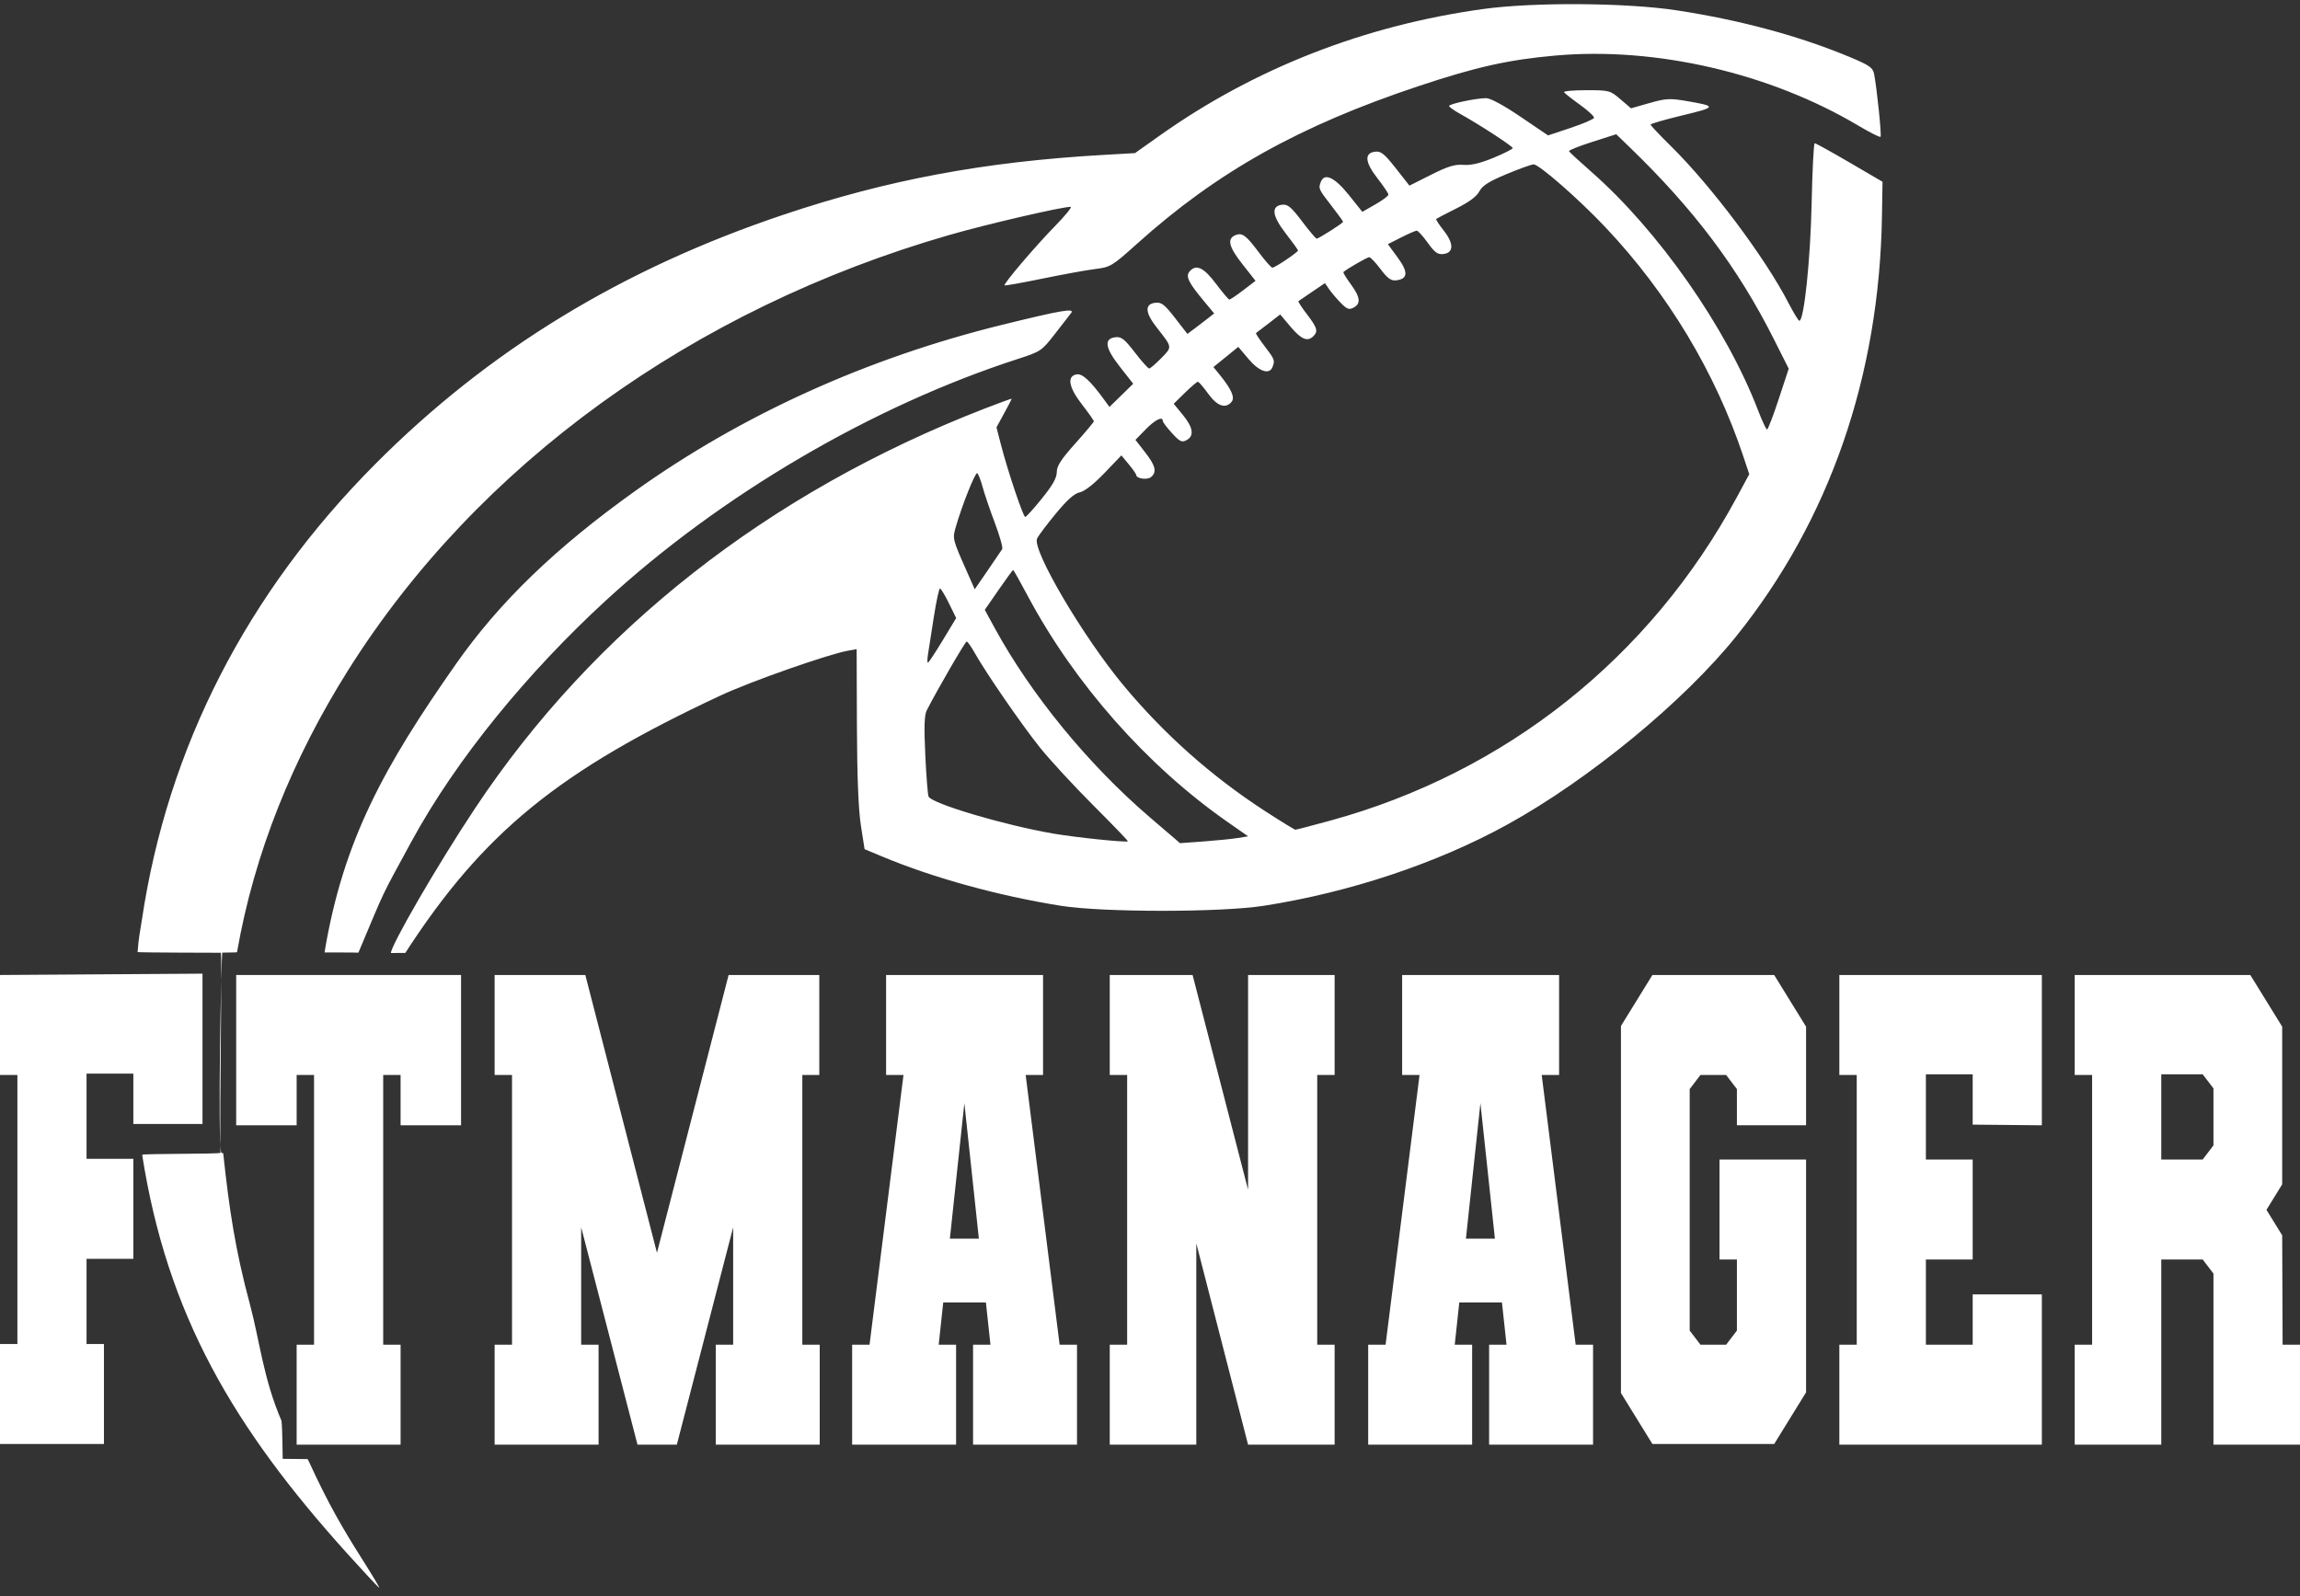 <svg width="170" height="118" viewBox="0 0 170 118" fill="none" xmlns="http://www.w3.org/2000/svg">
<rect x="0" y="0" width="170" height="118" fill="#333333" stroke="none"/>
<path d="M25.735 114.918C17.24 105.519 12.357 97.179 10.509 85.37C10.493 85.264 16.303 85.323 16.3 85.216C16.212 82.077 16.443 70.791 16.319 70.43C16.319 70.43 10.168 70.42 10.17 70.379C10.246 69.3 10.351 68.908 10.488 67.995C12.387 55.264 18.24 43.84 27.754 34.287C36.118 25.891 45.948 19.888 57.907 15.873C65.588 13.294 72.738 11.957 81.538 11.452L83.89 11.318L85.751 9.999C92.74 5.047 100.878 1.869 109.655 0.663C113.405 0.148 120.251 0.198 123.958 0.768C128.697 1.496 133.022 2.668 136.787 4.244C138.163 4.82 138.429 5.006 138.517 5.453C138.726 6.508 139.087 10.023 138.996 10.114C138.944 10.165 138.207 9.794 137.357 9.288C130.813 5.398 122.383 3.447 114.961 4.107C111.493 4.415 109.102 4.949 104.855 6.364C96.026 9.307 89.955 12.706 84.05 18.012C82.207 19.668 82.078 19.747 80.97 19.884C80.334 19.962 78.576 20.282 77.064 20.593C75.551 20.904 74.285 21.131 74.251 21.096C74.147 20.992 76.507 18.217 77.983 16.709C78.748 15.928 79.265 15.289 79.132 15.289C78.468 15.289 72.937 16.573 70.174 17.369C51.209 22.832 35.284 34.354 25.727 49.551C21.646 56.041 18.798 63.045 17.52 70.387C17.514 70.419 16.426 70.408 16.423 70.425C16.37 70.742 16.07 84.085 16.353 85.206C16.364 85.248 16.496 85.226 16.5 85.263C16.944 89.406 17.392 92.409 18.469 96.404C19.188 99.074 19.456 101.885 20.799 105.012C20.837 105.102 20.872 106.256 20.876 106.647C20.876 106.702 20.877 106.748 20.877 106.783C20.877 106.811 20.894 107.83 20.895 107.841C20.895 107.851 22.705 107.847 22.729 107.859C22.752 107.872 22.883 108.15 22.913 108.216C24.251 111.123 25.325 112.983 26.744 115.218C27.495 116.401 28.073 117.37 28.029 117.37C27.984 117.37 26.879 116.184 25.735 114.918L25.735 114.918ZM23.987 70.407C25.363 62.105 28.421 56.615 33.7 49.088C36.914 44.503 41.078 40.483 46.956 36.288C54.852 30.652 64.104 26.463 74.079 24.009C78.482 22.925 79.468 22.758 79.168 23.143C79.049 23.296 78.507 23.995 77.962 24.697C76.997 25.939 76.926 25.987 75.238 26.533C64.451 30.021 53.218 36.616 44.703 44.461C39.155 49.572 33.777 55.993 30.354 62.313C28.05 66.568 28.602 65.413 26.49 70.424C26.419 70.405 23.987 70.407 23.987 70.407V70.407ZM28.893 70.448C28.893 69.901 32.22 64.11 35.104 59.766C43.89 46.536 56.8 36.404 72.77 30.206C73.875 29.777 74.779 29.449 74.779 29.478C74.779 29.506 74.525 29.993 74.215 30.56L73.652 31.59L73.989 32.893C74.491 34.837 75.627 38.214 75.778 38.214C75.851 38.214 76.405 37.601 77.01 36.852C77.801 35.873 78.11 35.326 78.11 34.901C78.11 34.446 78.424 33.959 79.477 32.784C80.229 31.945 80.846 31.207 80.848 31.145C80.851 31.083 80.452 30.516 79.962 29.885C78.978 28.619 78.841 27.78 79.599 27.672C80.007 27.614 80.598 28.16 81.575 29.496L82.003 30.082L82.881 29.225L83.759 28.367L82.782 27.123C81.674 25.714 81.571 25.03 82.449 24.928C82.882 24.878 83.119 25.064 83.881 26.055C84.383 26.707 84.859 27.241 84.939 27.241C85.019 27.241 85.42 26.896 85.832 26.475C86.657 25.63 86.667 25.698 85.507 24.223C84.627 23.104 84.59 22.473 85.399 22.38C85.845 22.328 86.074 22.506 86.846 23.5L87.764 24.682L88.276 24.302C88.558 24.093 89.003 23.752 89.265 23.545L89.742 23.169L88.951 22.217C87.846 20.888 87.624 20.429 87.917 20.077C88.396 19.5 88.967 19.76 89.87 20.967C90.353 21.611 90.801 22.14 90.866 22.143C90.931 22.145 91.393 21.835 91.892 21.454L92.8 20.761L91.808 19.499C90.806 18.223 90.675 17.627 91.343 17.371C91.818 17.188 92.114 17.409 93.018 18.621C93.493 19.258 93.955 19.783 94.043 19.788C94.228 19.797 95.94 18.646 95.94 18.513C95.94 18.464 95.536 17.904 95.042 17.268C94.02 15.953 93.929 15.232 94.77 15.133C95.179 15.086 95.435 15.299 96.234 16.358C96.767 17.063 97.254 17.64 97.317 17.64C97.472 17.64 99.271 16.493 99.271 16.395C99.271 16.351 98.874 15.805 98.389 15.181C97.459 13.983 97.438 13.934 97.626 13.444C97.891 12.754 98.648 13.104 99.683 14.396L100.695 15.659L101.662 15.107C102.194 14.803 102.627 14.477 102.623 14.383C102.62 14.289 102.255 13.748 101.813 13.181C100.882 11.989 100.824 11.308 101.645 11.213C102.072 11.163 102.325 11.367 103.167 12.438L104.176 13.722L105.766 12.923C107.015 12.295 107.53 12.137 108.163 12.187C108.725 12.232 109.4 12.073 110.389 11.664C111.17 11.341 111.809 11.019 111.81 10.948C111.81 10.812 109.33 9.196 107.941 8.428C107.483 8.175 107.108 7.908 107.108 7.835C107.108 7.678 109.103 7.256 109.846 7.256C110.163 7.256 111.147 7.788 112.392 8.633L114.422 10.01L116.092 9.453C117.011 9.147 117.787 8.814 117.819 8.713C117.85 8.612 117.385 8.178 116.785 7.748C116.185 7.318 115.653 6.899 115.602 6.817C115.552 6.735 116.293 6.668 117.25 6.668C118.947 6.668 119.009 6.684 119.772 7.338L120.554 8.007L121.913 7.619C123.123 7.274 123.424 7.257 124.644 7.465C126.918 7.853 126.901 7.916 124.362 8.527C123.062 8.839 121.999 9.146 121.999 9.209C121.999 9.272 122.668 9.982 123.487 10.787C126.489 13.743 130.451 19.026 132.19 22.391C132.566 23.118 132.928 23.713 132.996 23.714C133.342 23.716 133.816 19.186 133.903 15.044C133.955 12.593 134.057 10.587 134.131 10.587C134.204 10.587 135.362 11.228 136.704 12.011L139.143 13.436L139.102 15.979C138.907 27.827 135.224 38.449 128.334 47.031C124.464 51.851 117.445 57.627 111.419 60.95C106.221 63.816 99.76 65.97 93.393 66.96C90.214 67.454 81.501 67.452 78.404 66.957C73.81 66.222 69.018 64.904 65.276 63.345L63.904 62.773L63.631 61.025C63.449 59.859 63.351 57.395 63.337 53.63L63.317 47.985L62.631 48.11C61.265 48.36 55.603 50.317 53.227 51.428C41.375 56.967 35.749 61.487 29.958 70.441C29.901 70.447 28.947 70.449 28.893 70.448V70.448ZM80.814 59.539C79.376 58.101 77.599 56.176 76.866 55.26C75.499 53.552 72.873 49.741 72.039 48.255C71.782 47.797 71.516 47.422 71.449 47.422C71.344 47.422 69.248 51.038 68.501 52.507C68.321 52.862 68.292 53.715 68.39 55.79C68.462 57.332 68.571 58.72 68.63 58.875C68.83 59.396 74.204 60.993 77.88 61.625C79.53 61.908 83.207 62.288 83.366 62.192C83.401 62.17 82.253 60.977 80.814 59.539V59.539ZM91.501 61.946L92.254 61.823L90.735 60.763C84.774 56.601 79.433 50.557 75.959 44.042C75.398 42.992 74.915 42.132 74.884 42.132C74.853 42.132 74.369 42.796 73.808 43.607L72.789 45.081L73.507 46.399C76.201 51.34 80.434 56.511 84.967 60.397L87.221 62.329L88.984 62.2C89.954 62.128 91.086 62.014 91.501 61.946V61.946ZM98.334 60.659C111.293 57.108 121.963 48.623 128.361 36.781L129.293 35.054L128.857 33.744C126.79 27.539 123.29 21.713 118.702 16.842C116.743 14.761 113.772 12.156 113.354 12.151C113.205 12.15 112.307 12.473 111.358 12.869C110.042 13.418 109.564 13.721 109.345 14.145C109.152 14.517 108.589 14.936 107.642 15.41C106.863 15.8 106.194 16.148 106.154 16.185C106.114 16.221 106.363 16.606 106.707 17.04C107.466 18 107.459 18.689 106.687 18.778C106.265 18.827 106.05 18.672 105.527 17.945C105.175 17.454 104.81 17.052 104.717 17.052C104.624 17.052 104.105 17.277 103.564 17.551L102.581 18.049L103.31 19.043C104.109 20.131 104.067 20.633 103.169 20.726C102.812 20.763 102.541 20.563 102.04 19.893C101.677 19.409 101.3 19.012 101.203 19.012C101.06 19.012 99.581 19.861 99.296 20.107C99.256 20.141 99.499 20.544 99.835 21.001C100.545 21.967 100.604 22.441 100.049 22.738C99.718 22.915 99.561 22.859 99.11 22.401C98.812 22.1 98.425 21.645 98.25 21.392L97.931 20.93L96.984 21.57C96.464 21.922 96.007 22.234 95.969 22.263C95.932 22.292 96.218 22.731 96.606 23.239C97.366 24.235 97.44 24.487 97.076 24.851C96.644 25.282 96.183 25.094 95.4 24.166L94.623 23.246L93.763 23.91C93.29 24.275 92.872 24.595 92.834 24.62C92.797 24.646 93.084 25.083 93.471 25.59C94.217 26.568 94.245 26.639 94.057 27.127C93.829 27.723 93.071 27.473 92.284 26.54L91.526 25.642L90.607 26.388L89.687 27.133L90.169 27.726C91.025 28.779 91.291 29.39 91.03 29.704C90.584 30.242 89.962 30.025 89.299 29.102C88.951 28.618 88.608 28.221 88.538 28.221C88.468 28.221 88.038 28.587 87.582 29.034L86.753 29.848L87.428 30.671C88.195 31.607 88.285 32.224 87.7 32.537C87.353 32.723 87.203 32.65 86.622 32.016C86.251 31.611 85.947 31.208 85.947 31.122C85.947 30.746 85.382 31.021 84.681 31.74L83.923 32.516L84.641 33.438C85.414 34.429 85.524 34.894 85.075 35.267C84.798 35.496 83.993 35.384 83.982 35.114C83.979 35.041 83.731 34.684 83.431 34.322L82.885 33.664L81.629 34.973C80.845 35.789 80.16 36.324 79.808 36.395C79.413 36.473 78.88 36.947 78.04 37.965C77.378 38.767 76.754 39.596 76.655 39.808C76.263 40.639 80.065 47.095 83.062 50.691C86.069 54.298 89.548 57.387 93.48 59.941C94.66 60.707 95.681 61.334 95.749 61.334C95.817 61.334 96.98 61.03 98.334 60.659H98.334ZM69.676 47.338L70.674 45.687L70.138 44.595C69.844 43.995 69.546 43.504 69.476 43.504C69.407 43.504 69.202 44.452 69.022 45.61C68.842 46.768 68.648 48.003 68.593 48.353C68.537 48.703 68.533 48.99 68.585 48.99C68.636 48.99 69.127 48.247 69.676 47.338H69.676ZM74.075 40.593C74.139 40.49 73.898 39.625 73.538 38.672C73.178 37.719 72.769 36.519 72.629 36.004C72.489 35.489 72.309 35.028 72.229 34.979C72.087 34.891 71.112 37.334 70.65 38.938C70.392 39.831 70.391 39.828 71.49 42.307L72.045 43.56L73.002 42.171C73.528 41.407 74.011 40.697 74.075 40.593ZM131.47 29.501L132.21 27.254L131.112 25.072C128.461 19.803 125.224 15.493 120.462 10.892L119.459 9.923L117.688 10.489C116.715 10.8 115.941 11.11 115.97 11.177C115.999 11.244 116.739 11.927 117.614 12.695C122.59 17.06 127.603 24.229 129.941 30.327C130.241 31.108 130.541 31.748 130.608 31.748C130.676 31.748 131.064 30.737 131.47 29.501Z" fill="white"/>
<path d="M0 72.074V79.464H1.286V95.336V97.369V99.353H0V106.744H7.683V99.353H6.397V93.054H9.856V85.664H6.397V79.365H9.856V83.085H14.968V71.975L0 72.074Z" fill="white"/>
<path d="M34.078 83.184V72.074H17.457V83.184H21.926V79.464H23.212V99.403H21.926V106.793H29.609V99.403H28.323V79.464H29.609V83.184H34.078Z" fill="white"/>
<path d="M60.557 79.464V72.074H53.854L48.558 92.608L43.263 72.074H36.559V79.464H37.845V99.403H36.559V106.793H44.242V99.403H42.956V90.723L47.12 106.793H50.027L54.19 90.723V99.403H52.905V106.793H60.588V99.403H59.302V79.464H60.557Z" fill="white"/>
<path d="M78.32 99.403L75.81 79.464H77.095V72.074H65.494V79.464H66.78L64.27 99.403H62.984V106.793H70.667V99.403H69.382L69.718 96.278H72.871L73.208 99.403H71.922V106.793H79.605V99.403H78.32ZM70.208 91.566L71.279 81.547L72.351 91.566H70.208Z" fill="white"/>
<path d="M98.646 79.464V72.074H92.249V87.946L88.147 72.074H82.025V79.464H83.311V99.403H82.025V106.793H88.422V91.913L92.249 106.793H98.646V99.403H97.36V79.464H98.646Z" fill="white"/>
<path d="M116.462 99.403L113.952 79.464H115.238V72.074H103.637V79.464H104.923L102.413 99.403H101.127V106.793H108.81V99.403H107.524L107.861 96.278H111.014L111.351 99.403H110.065V106.793H117.748V99.403H116.462ZM108.351 91.566L109.422 81.547L110.494 91.566H108.351Z" fill="white"/>
<path d="M133.492 83.184V75.893L131.135 72.074H122.135L119.809 75.843V102.974L122.135 106.744H131.135L133.492 102.925V95.633V93.104V85.714H127.094V93.104H128.38V98.361L127.584 99.403H125.686L124.89 98.361V80.506L125.686 79.464H127.584L128.38 80.506V83.184H133.492Z" fill="white"/>
<path d="M150.919 83.184V72.074H135.951V79.464H137.237V99.403H135.951V106.793H150.919V95.683H145.807V99.403H142.348V93.104H145.807V85.714H142.348V79.415H145.807V83.135L150.919 83.184Z" fill="white"/>
<path d="M168.684 91.318L167.521 89.434L168.684 87.549V75.893L166.327 72.074H153.348V79.464H154.634V99.403H153.348V106.793H159.746V93.104H162.807L163.603 94.145V106.793H170V99.403H168.715L168.684 91.318ZM163.603 84.672L162.807 85.714H159.746V79.415H162.807L163.603 80.456V84.672Z" fill="white"/>
</svg>
